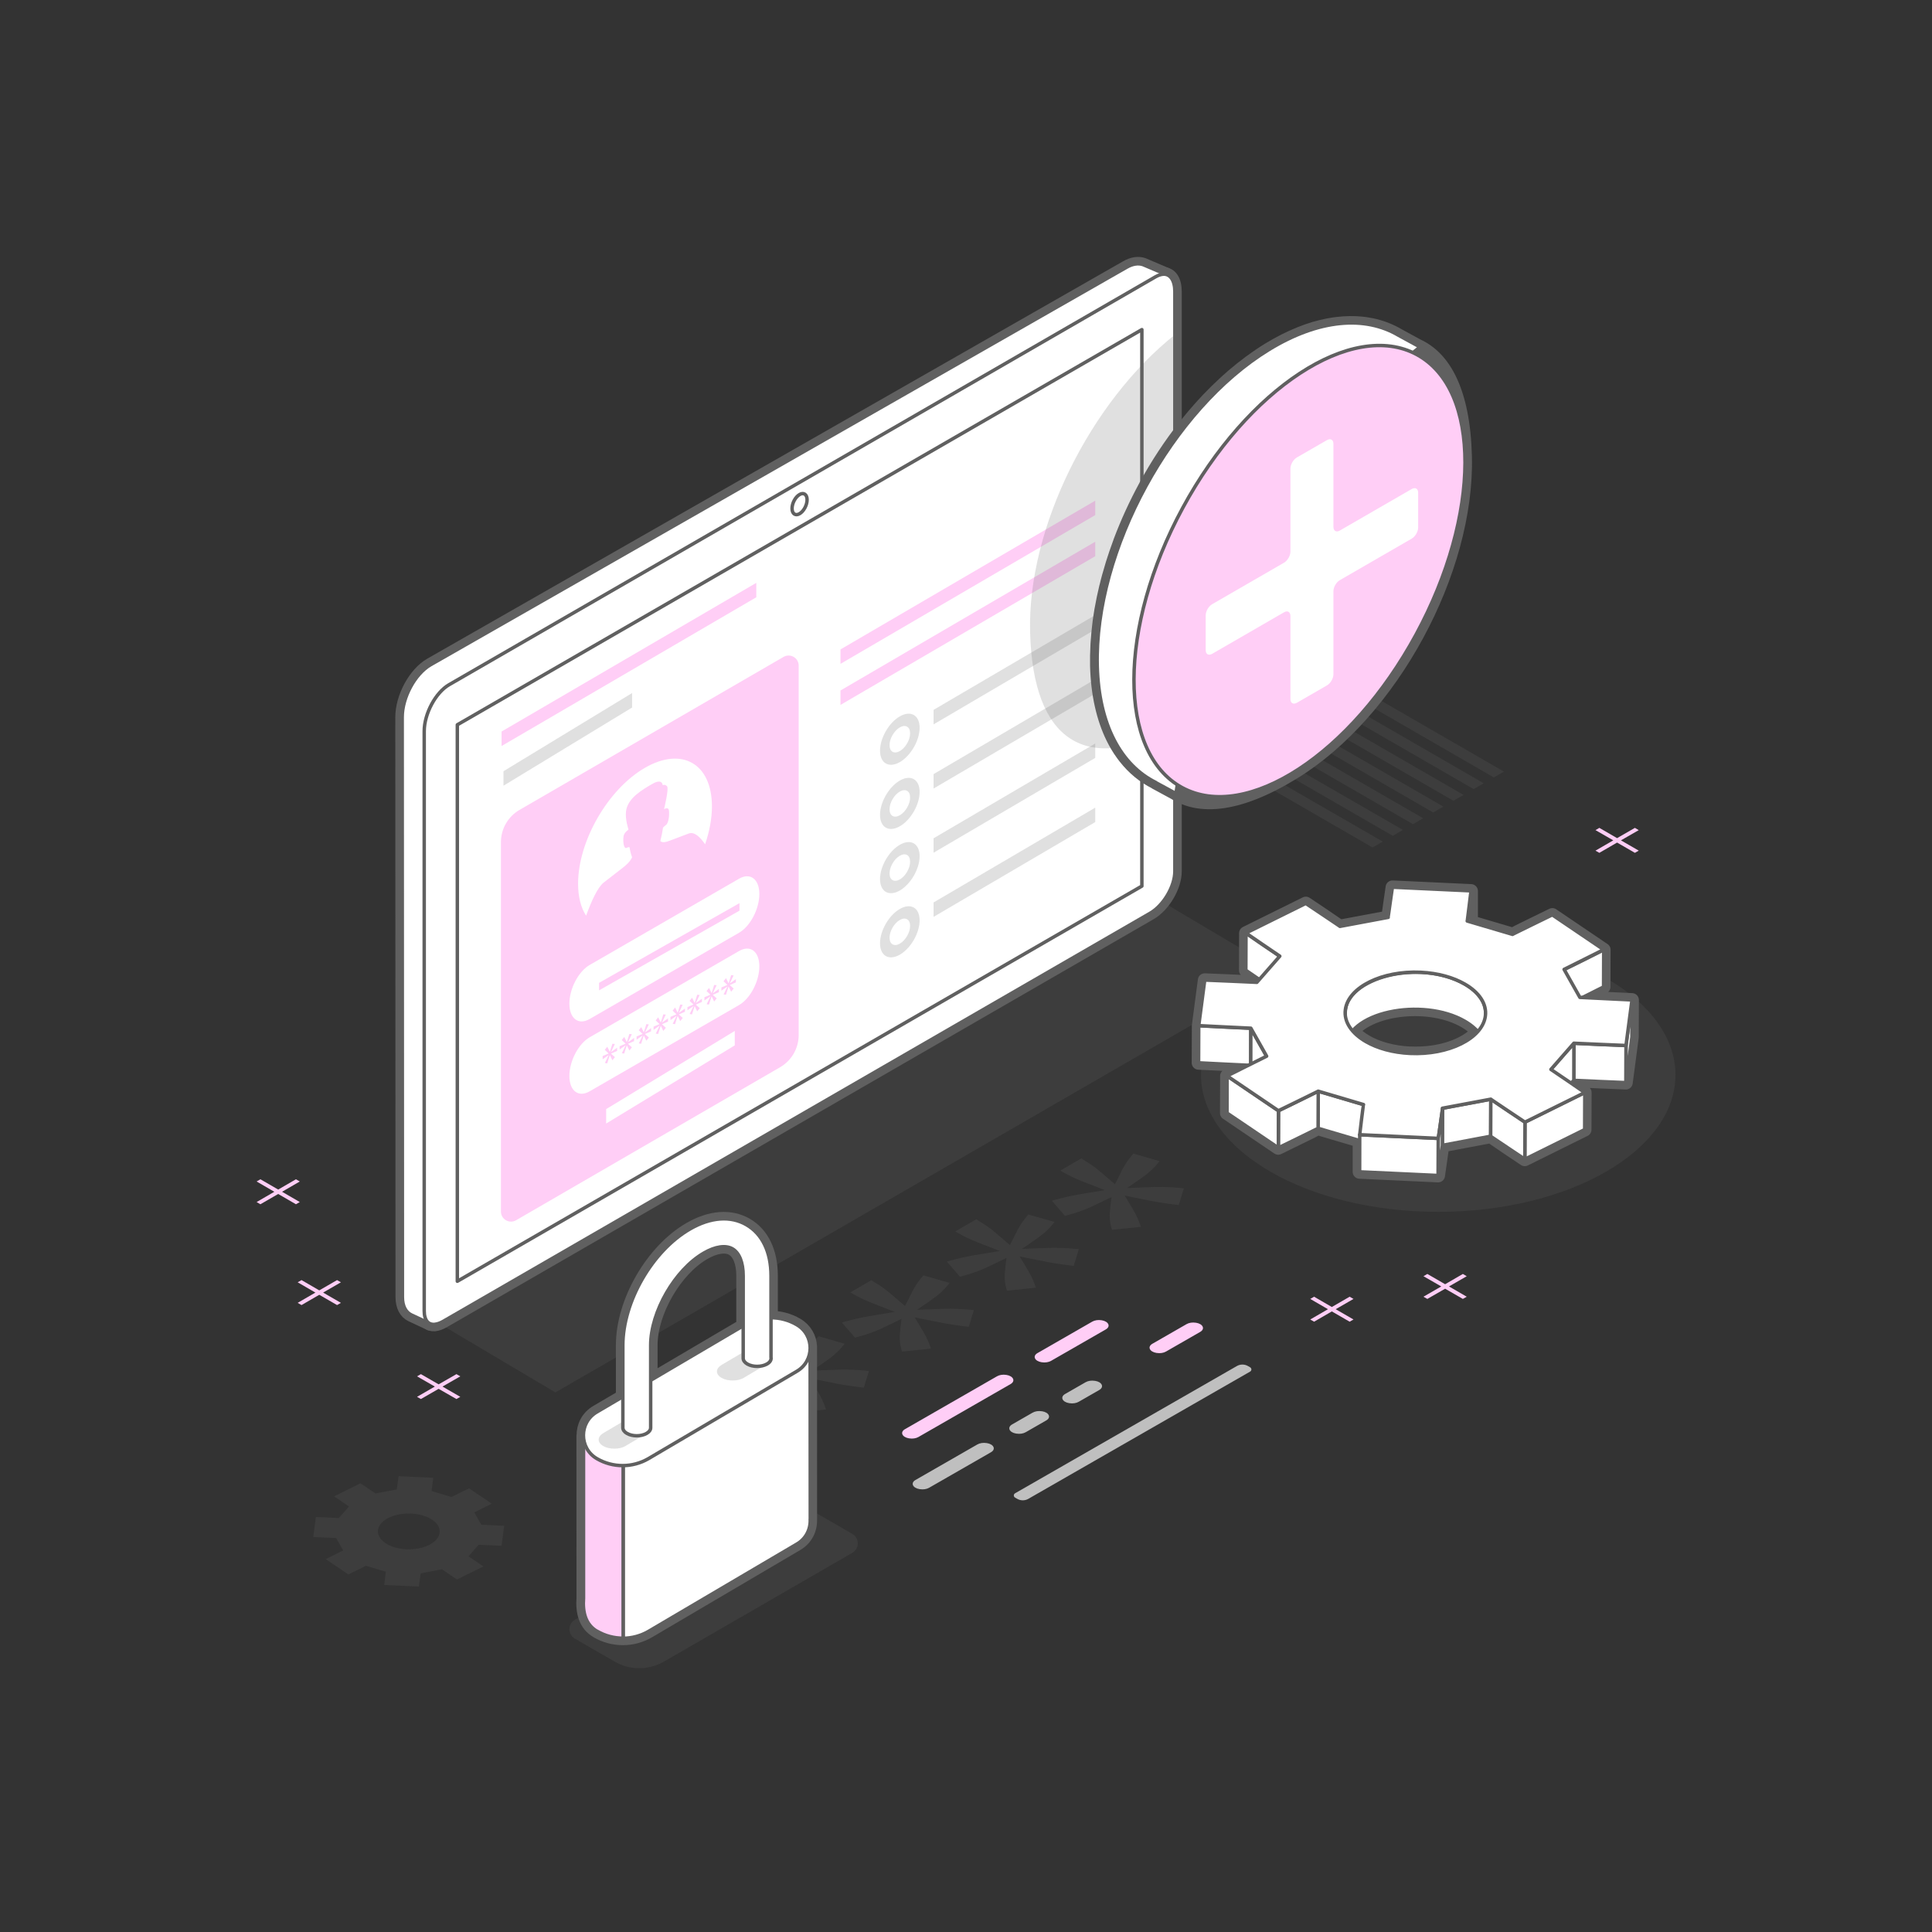 <?xml version="1.0" encoding="UTF-8"?><svg xmlns="http://www.w3.org/2000/svg" viewBox="0 0 280 280"><rect x="0" y="0" width="280" height="280" fill="#333333" stroke="none"/><g style="isolation:isolate;"><g id="a"><g style="opacity:.2;"><polygon points="195.83 99.05 217.96 111.83 216.5 112.67 194.37 99.89 195.83 99.05" style="fill:#666; mix-blend-mode:multiply; stroke-width:0px;"/><polygon points="192.9 100.74 215.03 113.52 213.57 114.36 191.44 101.59 192.9 100.74" style="fill:#666; mix-blend-mode:multiply; stroke-width:0px;"/><polygon points="189.97 102.43 212.11 115.21 210.64 116.05 188.51 103.28 189.97 102.43" style="fill:#666; mix-blend-mode:multiply; stroke-width:0px;"/><polygon points="187.04 104.12 209.18 116.9 207.71 117.75 185.58 104.97 187.04 104.12" style="fill:#666; mix-blend-mode:multiply; stroke-width:0px;"/><polygon points="184.11 105.81 206.25 118.59 204.78 119.44 182.65 106.66 184.11 105.81" style="fill:#666; mix-blend-mode:multiply; stroke-width:0px;"/><polygon points="181.18 107.51 203.32 120.28 201.85 121.13 179.72 108.35 181.18 107.51" style="fill:#666; mix-blend-mode:multiply; stroke-width:0px;"/><polygon points="178.26 109.2 200.39 121.97 198.92 122.82 176.79 110.04 178.26 109.2" style="fill:#666; mix-blend-mode:multiply; stroke-width:0px;"/></g><polygon points="185.8 140.99 80.49 201.8 61.98 190.82 167.3 130.02 185.8 140.99" style="fill:#666; opacity:.2; stroke-width:0px;"/><g id="b"><path d="M168.92,39.74l-3.26-1.39c-.68-.23-1.5-.13-2.4.39l-100.86,57.6c-2.26,1.31-4.11,4.73-4.11,7.61l.03,84.03c0,1.32.5,2.21,1.3,2.59l2.72,1.27-.14-.42c.06-.03.12-.06.18-.1l101.32-58.48c2.26-1.3,4.09-4.41,4.09-6.93V40.75c0-.13,0-.26-.02-.38l1.15-.63Z" style="fill:#fff; stroke:#606060; stroke-linecap:round; stroke-linejoin:round; stroke-width:2px;"/><path d="M62.99,191.93c.38-.03.81-.18,1.26-.44l102.44-59.14c1.94-1.12,3.58-3.9,3.58-6.07V42.26c0-1.61-.67-2.6-1.71-2.52-.33.03-.7.15-1.08.37l-102.39,59.12c-1.96,1.13-3.61,4.22-3.61,6.75v84.02c0,.68.16,1.22.46,1.56.25.28.61.41,1.05.38h0Z" style="fill:#fff; stroke:#606060; stroke-linecap:round; stroke-linejoin:round; stroke-width:2px;"/><path d="M115.88,71.67c-.6.35-1.09,1.25-1.09,2.02s.49,1.11,1.09.76c.6-.35,1.09-1.25,1.09-2.02s-.49-1.11-1.09-.76Z" style="fill:#fff; stroke:#606060; stroke-linecap:round; stroke-linejoin:round; stroke-width:2px;"/><polyline points="66.28 105.04 66.28 185.69 165.49 128.42 165.49 47.77 66.28 105.04" style="fill:#fff; stroke:#606060; stroke-linecap:round; stroke-linejoin:round; stroke-width:2px;"/></g><polygon points="109.61 86.56 72.69 108.12 72.69 106.02 109.61 84.47 109.61 86.56" style="fill:#fff; stroke:#606060; stroke-linecap:round; stroke-linejoin:round; stroke-width:2px;"/><polygon points="158.73 74.65 121.81 96.21 121.81 94.12 158.73 72.56 158.73 74.65" style="fill:#fff; stroke:#606060; stroke-linecap:round; stroke-linejoin:round; stroke-width:2px;"/><polygon points="158.73 80.61 121.81 102.16 121.81 100.07 158.73 78.51 158.73 80.61" style="fill:#fff; stroke:#606060; stroke-linecap:round; stroke-linejoin:round; stroke-width:2px;"/><polygon points="158.73 91.23 135.3 104.98 135.3 102.88 158.73 89.14 158.73 91.23" style="fill:#fff; stroke:#606060; stroke-linecap:round; stroke-linejoin:round; stroke-width:2px;"/><polygon points="91.61 102.54 72.97 113.87 72.97 111.77 91.61 100.44 91.61 102.54" style="fill:#fff; stroke:#606060; stroke-linecap:round; stroke-linejoin:round; stroke-width:2px;"/><path d="M113.06,154.67l-38.27,22.18c-.97.56-2.19-.14-2.19-1.26v-53.54c0-1.93,1.03-3.71,2.69-4.67l38.27-22.18c.97-.56,2.19.14,2.19,1.26v53.54c0,1.93-1.03,3.71-2.69,4.67Z" style="fill:#fff; stroke:#606060; stroke-linecap:round; stroke-linejoin:round; stroke-width:2px;"/><polygon points="106.49 151.5 87.85 162.83 87.85 160.74 106.49 149.41 106.49 151.5" style="fill:#fff; stroke:#606060; stroke-linecap:round; stroke-linejoin:round; stroke-width:2px;"/><path d="M107.11,135.18l-21.65,12.5c-1.62.94-2.94-.06-2.94-2.22h0c0-2.16,1.31-4.67,2.94-5.61l21.65-12.5c1.62-.94,2.94.06,2.94,2.22h0c0,2.16-1.31,4.67-2.94,5.61Z" style="fill:#fff; stroke:#606060; stroke-linecap:round; stroke-linejoin:round; stroke-width:2px;"/><path d="M107.11,145.66l-21.65,12.5c-1.62.94-2.94-.06-2.94-2.22h0c0-2.16,1.31-4.67,2.94-5.61l21.65-12.5c1.62-.94,2.94.06,2.94,2.22h0c0,2.16-1.31,4.67-2.94,5.61Z" style="fill:#fff; stroke:#606060; stroke-linecap:round; stroke-linejoin:round; stroke-width:2px;"/><polygon points="107.17 131.98 86.82 143.53 86.82 142.44 107.17 130.89 107.17 131.98" style="fill:#fff; stroke:#606060; stroke-linecap:round; stroke-linejoin:round; stroke-width:2px;"/><path d="M89.11,151.3l-.56,1.18h0s.89-.64.89-.64v.47l-.89.39h0s.57.51.57.51l-.37.46-.36-.75h-.01s-.38,1.19-.38,1.19l-.34-.05.56-1.16h0s-.88.62-.88.62v-.47l.87-.37h0s-.56-.53-.56-.53l.36-.45.37.74h.01s.36-1.17.36-1.17l.36.03Z" style="fill:#fff; stroke:#606060; stroke-linecap:round; stroke-linejoin:round; stroke-width:2px;"/><path d="M91.57,149.88l-.56,1.18h0s.89-.64.89-.64v.47l-.89.39h0s.57.51.57.51l-.37.46-.36-.75h-.01s-.38,1.19-.38,1.19l-.34-.05.56-1.16h0s-.88.62-.88.62v-.47l.87-.37h0s-.56-.53-.56-.53l.36-.45.37.74h.01s.36-1.17.36-1.17l.36.03Z" style="fill:#fff; stroke:#606060; stroke-linecap:round; stroke-linejoin:round; stroke-width:2px;"/><path d="M94.03,148.46l-.56,1.18h0s.89-.64.89-.64v.47l-.89.39h0s.57.51.57.51l-.37.46-.36-.75h-.01s-.38,1.19-.38,1.19l-.34-.05.56-1.16h0s-.88.62-.88.62v-.47l.87-.37h0s-.56-.53-.56-.53l.36-.45.37.74h.01s.36-1.17.36-1.17l.36.03Z" style="fill:#fff; stroke:#606060; stroke-linecap:round; stroke-linejoin:round; stroke-width:2px;"/><path d="M96.49,147.04l-.56,1.18h0s.89-.64.89-.64v.47l-.89.39h0s.57.51.57.51l-.37.46-.36-.75h-.01s-.38,1.19-.38,1.19l-.34-.05.56-1.16h0s-.88.62-.88.62v-.47l.87-.37h0s-.56-.53-.56-.53l.36-.45.37.74h.01s.36-1.17.36-1.17l.36.03Z" style="fill:#fff; stroke:#606060; stroke-linecap:round; stroke-linejoin:round; stroke-width:2px;"/><path d="M98.94,145.62l-.56,1.18h0s.89-.64.89-.64v.47l-.89.39h0s.57.51.57.51l-.37.46-.36-.75h-.01s-.38,1.19-.38,1.19l-.34-.05.56-1.16h0s-.88.62-.88.62v-.47l.87-.37h0s-.56-.53-.56-.53l.36-.45.37.74h.01s.36-1.17.36-1.17l.36.03Z" style="fill:#fff; stroke:#606060; stroke-linecap:round; stroke-linejoin:round; stroke-width:2px;"/><path d="M101.4,144.2l-.56,1.18h0s.89-.64.89-.64v.47l-.89.39h0s.57.51.57.51l-.37.46-.36-.75h-.01s-.38,1.19-.38,1.19l-.34-.05.56-1.16h0s-.88.62-.88.62v-.47l.87-.37h0s-.56-.53-.56-.53l.36-.45.37.74h.01s.36-1.17.36-1.17l.36.03Z" style="fill:#fff; stroke:#606060; stroke-linecap:round; stroke-linejoin:round; stroke-width:2px;"/><path d="M103.86,142.78l-.56,1.18h0s.89-.64.89-.64v.47l-.89.39h0s.57.51.57.51l-.37.46-.36-.75h-.01s-.38,1.19-.38,1.19l-.34-.05.56-1.16h0s-.88.62-.88.62v-.47l.87-.37h0s-.56-.53-.56-.53l.36-.45.37.74h.01s.36-1.17.36-1.17l.36.03Z" style="fill:#fff; stroke:#606060; stroke-linecap:round; stroke-linejoin:round; stroke-width:2px;"/><path d="M106.32,141.36l-.56,1.18h0s.89-.64.89-.64v.47l-.89.39h0s.57.51.57.51l-.37.46-.36-.75h-.01s-.38,1.19-.38,1.19l-.34-.05.56-1.16h0s-.88.62-.88.62v-.47l.87-.37h0s-.56-.53-.56-.53l.36-.45.37.74h.01s.36-1.17.36-1.17l.36.03Z" style="fill:#fff; stroke:#606060; stroke-linecap:round; stroke-linejoin:round; stroke-width:2px;"/><path d="M99.81,120.8c-.37.14-1.27.48-2.27.86,0,0,0,0,0,0-.13.05-.27.1-.4.15-.64.24-1.12.37-1.44.08.18-.7.31-1.34.39-1.95.14-.15.3-.29.43-.38.37-.25.52-1.42.43-2.1-.06-.44-.44-.33-.71-.2,0,0,.73-2.96.44-3.3s-.64-.17-.64-.17c0,0-.03-1.03-1.5-.18-1.47.85-3.57,2.06-3.81,3.95-.15,1.18.34,2.6.34,2.6h0s0,.06,0,.09c-.27.18-.66.53-.71,1.03-.09.78.06,1.78.43,1.6.13-.06.29-.1.43-.12.09.5.21,1.01.39,1.49-.32.66-.81,1.09-1.44,1.58-.14.1-.27.21-.4.31,0,0,0,0,0,0-1,.77-1.9,1.47-2.27,1.76-.91.71-1.82,2.79-2.56,4.81-.74-1.15-1.16-2.72-1.16-4.64,0-6.18,4.34-13.71,9.7-16.8,5.36-3.09,9.7-.59,9.7,5.6,0,1.77-.36,3.64-.99,5.49-.71-1.03-1.54-1.87-2.38-1.56Z" style="fill:#fff; stroke:#606060; stroke-linecap:round; stroke-linejoin:round; stroke-width:2px;"/><path d="M130.41,103.82c-1.58.91-2.87,3.14-2.87,4.97,0,1.83,1.28,2.57,2.87,1.66,1.58-.91,2.87-3.14,2.87-4.97,0-1.83-1.28-2.57-2.87-1.66ZM130.41,108.85c-.82.47-1.49.09-1.49-.86,0-.95.67-2.1,1.49-2.57s1.49-.09,1.49.86c0,.95-.67,2.1-1.49,2.57Z" style="fill:#fff; stroke:#606060; stroke-linecap:round; stroke-linejoin:round; stroke-width:2px;"/><polygon points="158.73 100.54 135.3 114.28 135.3 112.19 158.73 98.44 158.73 100.54" style="fill:#fff; stroke:#606060; stroke-linecap:round; stroke-linejoin:round; stroke-width:2px;"/><path d="M130.41,113.12c-1.58.91-2.87,3.14-2.87,4.97,0,1.83,1.28,2.57,2.87,1.66s2.87-3.14,2.87-4.97c0-1.83-1.28-2.57-2.87-1.66ZM130.41,118.15c-.82.47-1.49.09-1.49-.86,0-.95.67-2.1,1.49-2.57s1.49-.09,1.49.86c0,.95-.67,2.1-1.49,2.57Z" style="fill:#fff; stroke:#606060; stroke-linecap:round; stroke-linejoin:round; stroke-width:2px;"/><polygon points="158.73 109.84 135.3 123.58 135.3 121.49 158.73 107.75 158.73 109.84" style="fill:#fff; stroke:#606060; stroke-linecap:round; stroke-linejoin:round; stroke-width:2px;"/><path d="M130.41,122.43c-1.58.91-2.87,3.14-2.87,4.97,0,1.83,1.28,2.57,2.87,1.66,1.58-.91,2.87-3.14,2.87-4.97,0-1.83-1.28-2.57-2.87-1.66ZM130.41,127.45c-.82.47-1.49.09-1.49-.86,0-.95.67-2.1,1.49-2.57s1.49-.09,1.49.86c0,.95-.67,2.1-1.49,2.57Z" style="fill:#fff; stroke:#606060; stroke-linecap:round; stroke-linejoin:round; stroke-width:2px;"/><polygon points="158.73 119.14 135.3 132.88 135.3 130.79 158.73 117.05 158.73 119.14" style="fill:#fff; stroke:#606060; stroke-linecap:round; stroke-linejoin:round; stroke-width:2px;"/><path d="M130.41,131.73c-1.58.91-2.87,3.14-2.87,4.97,0,1.83,1.28,2.57,2.87,1.66,1.58-.91,2.87-3.14,2.87-4.97,0-1.83-1.28-2.57-2.87-1.66ZM130.41,136.76c-.82.47-1.49.09-1.49-.86,0-.95.67-2.1,1.49-2.57s1.49-.09,1.49.86c0,.95-.67,2.1-1.49,2.57Z" style="fill:#fff; stroke:#606060; stroke-linecap:round; stroke-linejoin:round; stroke-width:2px;"/><polygon points="209.44 186.12 206.86 184.63 206.3 184.96 208.88 186.44 206.3 187.93 206.86 188.25 209.44 186.77 212.01 188.25 212.57 187.93 210 186.44 212.57 184.96 212.01 184.63 209.44 186.12" style="fill:#ffcef6; fill-rule:evenodd; stroke-width:0px;"/><polygon points="46.27 187.01 43.7 185.52 43.14 185.84 45.71 187.33 43.14 188.82 43.7 189.14 46.27 187.65 48.85 189.14 49.41 188.82 46.83 187.33 49.41 185.84 48.85 185.52 46.27 187.01" style="fill:#ffcef6; fill-rule:evenodd; stroke-width:0px;"/><polygon points="40.32 172.4 37.74 170.91 37.19 171.23 39.76 172.72 37.19 174.21 37.74 174.53 40.32 173.04 42.89 174.53 43.45 174.21 40.88 172.72 43.45 171.23 42.89 170.91 40.32 172.4" style="fill:#ffcef6; fill-rule:evenodd; stroke-width:0px;"/><polygon points="234.36 121.47 231.79 119.98 231.23 120.31 233.81 121.79 231.23 123.28 231.79 123.6 234.36 122.11 236.94 123.6 237.5 123.28 234.92 121.79 237.5 120.31 236.94 119.98 234.36 121.47" style="fill:#ffcef6; fill-rule:evenodd; stroke-width:0px;"/><polygon points="63.57 200.63 61 199.15 60.44 199.47 63.02 200.95 60.44 202.44 61 202.76 63.57 201.28 66.15 202.76 66.71 202.44 64.13 200.95 66.71 199.47 66.15 199.15 63.57 200.63" style="fill:#ffcef6; fill-rule:evenodd; stroke-width:0px;"/><polygon points="193.02 189.42 190.45 187.93 189.89 188.25 192.46 189.74 189.89 191.23 190.45 191.55 193.02 190.06 195.6 191.55 196.16 191.23 193.58 189.74 196.16 188.25 195.6 187.93 193.02 189.42" style="fill:#ffcef6; fill-rule:evenodd; stroke-width:0px;"/><path d="M66.23,228.91s-2.15-1.44-2.18-1.47l-3.08.58s-.26,1.89-.27,1.92l-5.02-.23s.23-1.89.24-1.93l-2.89-.85s-2.49,1.23-2.54,1.25l-3.28-2.22s2.47-1.24,2.52-1.26l-1.01-1.79c-.05,0-3.26-.16-3.32-.16l.38-2.9c.06,0,3.27.14,3.33.15l1.47-1.67c-.1-.06-2.12-1.45-2.16-1.47l3.82-1.89s2.15,1.44,2.18,1.47l3.08-.58s.26-1.89.27-1.92l5.02.23s-.23,1.89-.24,1.93l2.89.85s2.49-1.23,2.54-1.25l3.28,2.22s-2.47,1.24-2.52,1.26l1.01,1.79c.06,0,3.26.16,3.32.16l-.38,2.9c-.06,0-3.27-.14-3.32-.15l-1.47,1.67c.1.06,2.12,1.45,2.16,1.47l-3.82,1.89ZM58.9,224.53c2.47.11,4.62-.95,4.81-2.38.1-.79-.41-1.52-1.31-2.04-.73-.42-1.71-.7-2.81-.75-2.47-.11-4.62.95-4.81,2.38-.1.79.41,1.52,1.31,2.04.73.42,1.71.7,2.81.75h0Z" style="fill:#666; opacity:.2; stroke-width:0px;"/><g id="c"><path d="M168.92,39.74l-3.26-1.39c-.68-.23-1.5-.13-2.4.39l-100.86,57.6c-2.26,1.31-4.11,4.73-4.11,7.61l.03,84.03c0,1.32.5,2.21,1.3,2.59l2.72,1.27-.14-.42c.06-.03.12-.06.18-.1l101.32-58.48c2.26-1.3,4.09-4.41,4.09-6.93V40.75c0-.13,0-.26-.02-.38l1.15-.63Z" style="fill:#fff; stroke:#606060; stroke-linecap:round; stroke-linejoin:round; stroke-width:.5px;"/><path d="M62.99,191.93c.38-.03.81-.18,1.26-.44l102.44-59.14c1.94-1.12,3.58-3.9,3.58-6.07V42.26c0-1.61-.67-2.6-1.71-2.52-.33.03-.7.15-1.08.37l-102.39,59.12c-1.96,1.13-3.61,4.22-3.61,6.75v84.02c0,.68.16,1.22.46,1.56.25.28.61.41,1.05.38h0Z" style="fill:#fff; stroke:#606060; stroke-linecap:round; stroke-linejoin:round; stroke-width:.5px;"/><path d="M115.88,71.67c-.6.35-1.09,1.25-1.09,2.02s.49,1.11,1.09.76c.6-.35,1.09-1.25,1.09-2.02s-.49-1.11-1.09-.76Z" style="fill:#fff; stroke:#606060; stroke-linecap:round; stroke-linejoin:round; stroke-width:.5px;"/><polyline points="66.28 105.04 66.28 185.69 165.49 128.42 165.49 47.77 66.28 105.04" style="fill:#fff; stroke:#606060; stroke-linecap:round; stroke-linejoin:round; stroke-width:.5px;"/></g><polygon points="109.61 86.56 72.69 108.12 72.69 106.02 109.61 84.47 109.61 86.56" style="fill:#ffcef6; stroke-width:0px;"/><polygon points="158.73 74.65 121.81 96.21 121.81 94.12 158.73 72.56 158.73 74.65" style="fill:#ffcef6; stroke-width:0px;"/><polygon points="158.73 80.61 121.81 102.16 121.81 100.07 158.73 78.51 158.73 80.61" style="fill:#ffcef6; stroke-width:0px;"/><polygon points="158.73 91.23 135.3 104.98 135.3 102.88 158.73 89.14 158.73 91.23" style="fill:#666; opacity:.2; stroke-width:0px;"/><polygon points="91.61 102.54 72.97 113.87 72.97 111.77 91.61 100.44 91.61 102.54" style="fill:#666; opacity:.2; stroke-width:0px;"/><path d="M113.06,154.67l-38.27,22.18c-.97.56-2.19-.14-2.19-1.26v-53.54c0-1.93,1.03-3.71,2.69-4.67l38.27-22.18c.97-.56,2.19.14,2.19,1.26v53.54c0,1.93-1.03,3.71-2.69,4.67Z" style="fill:#ffcef6; stroke-width:0px;"/><polygon points="106.49 151.5 87.85 162.83 87.85 160.74 106.49 149.41 106.49 151.5" style="fill:#fff; stroke-width:0px;"/><path d="M107.11,135.18l-21.65,12.5c-1.62.94-2.94-.06-2.94-2.22h0c0-2.16,1.31-4.67,2.94-5.61l21.65-12.5c1.62-.94,2.94.06,2.94,2.22h0c0,2.16-1.31,4.67-2.94,5.61Z" style="fill:#fff; stroke-width:0px;"/><path d="M107.11,145.66l-21.65,12.5c-1.62.94-2.94-.06-2.94-2.22h0c0-2.16,1.31-4.67,2.94-5.61l21.65-12.5c1.62-.94,2.94.06,2.94,2.22h0c0,2.16-1.31,4.67-2.94,5.61Z" style="fill:#fff; stroke-width:0px;"/><polygon points="107.17 131.98 86.82 143.53 86.82 142.44 107.17 130.89 107.17 131.98" style="fill:#ffcef6; stroke-width:0px;"/><path d="M89.11,151.3l-.56,1.18h0s.89-.64.89-.64v.47l-.89.39h0s.57.51.57.51l-.37.46-.36-.75h-.01s-.38,1.19-.38,1.19l-.34-.05.56-1.16h0s-.88.62-.88.62v-.47l.87-.37h0s-.56-.53-.56-.53l.36-.45.37.74h.01s.36-1.17.36-1.17l.36.03Z" style="fill:#ffcef6; stroke-width:0px;"/><path d="M91.57,149.88l-.56,1.18h0s.89-.64.89-.64v.47l-.89.39h0s.57.51.57.51l-.37.46-.36-.75h-.01s-.38,1.19-.38,1.19l-.34-.05.56-1.16h0s-.88.62-.88.62v-.47l.87-.37h0s-.56-.53-.56-.53l.36-.45.37.74h.01s.36-1.17.36-1.17l.36.03Z" style="fill:#ffcef6; stroke-width:0px;"/><path d="M94.03,148.46l-.56,1.18h0s.89-.64.89-.64v.47l-.89.39h0s.57.51.57.51l-.37.46-.36-.75h-.01s-.38,1.19-.38,1.19l-.34-.05.56-1.16h0s-.88.62-.88.62v-.47l.87-.37h0s-.56-.53-.56-.53l.36-.45.37.74h.01s.36-1.17.36-1.17l.36.03Z" style="fill:#ffcef6; stroke-width:0px;"/><path d="M96.49,147.04l-.56,1.18h0s.89-.64.89-.64v.47l-.89.39h0s.57.51.57.51l-.37.46-.36-.75h-.01s-.38,1.19-.38,1.19l-.34-.05.56-1.16h0s-.88.62-.88.62v-.47l.87-.37h0s-.56-.53-.56-.53l.36-.45.37.74h.01s.36-1.17.36-1.17l.36.03Z" style="fill:#ffcef6; stroke-width:0px;"/><path d="M98.94,145.62l-.56,1.18h0s.89-.64.89-.64v.47l-.89.39h0s.57.51.57.51l-.37.46-.36-.75h-.01s-.38,1.19-.38,1.19l-.34-.05.56-1.16h0s-.88.62-.88.62v-.47l.87-.37h0s-.56-.53-.56-.53l.36-.45.37.74h.01s.36-1.17.36-1.17l.36.03Z" style="fill:#ffcef6; stroke-width:0px;"/><path d="M101.4,144.2l-.56,1.18h0s.89-.64.89-.64v.47l-.89.39h0s.57.51.57.51l-.37.46-.36-.75h-.01s-.38,1.19-.38,1.19l-.34-.05.56-1.16h0s-.88.62-.88.62v-.47l.87-.37h0s-.56-.53-.56-.53l.36-.45.37.74h.01s.36-1.17.36-1.17l.36.03Z" style="fill:#ffcef6; stroke-width:0px;"/><path d="M103.86,142.78l-.56,1.18h0s.89-.64.89-.64v.47l-.89.39h0s.57.51.57.51l-.37.46-.36-.75h-.01s-.38,1.19-.38,1.19l-.34-.05.56-1.16h0s-.88.62-.88.62v-.47l.87-.37h0s-.56-.53-.56-.53l.36-.45.37.74h.01s.36-1.17.36-1.17l.36.03Z" style="fill:#ffcef6; stroke-width:0px;"/><path d="M106.32,141.36l-.56,1.18h0s.89-.64.89-.64v.47l-.89.39h0s.57.51.57.51l-.37.46-.36-.75h-.01s-.38,1.19-.38,1.19l-.34-.05.56-1.16h0s-.88.62-.88.62v-.47l.87-.37h0s-.56-.53-.56-.53l.36-.45.37.74h.01s.36-1.17.36-1.17l.36.03Z" style="fill:#ffcef6; stroke-width:0px;"/><path d="M99.81,120.8c-.37.14-1.27.48-2.27.86,0,0,0,0,0,0-.13.05-.27.1-.4.15-.64.24-1.12.37-1.44.08.18-.7.31-1.34.39-1.95.14-.15.3-.29.43-.38.37-.25.52-1.42.43-2.1-.06-.44-.44-.33-.71-.2,0,0,.73-2.96.44-3.3s-.64-.17-.64-.17c0,0-.03-1.03-1.5-.18-1.47.85-3.57,2.06-3.81,3.95-.15,1.18.34,2.6.34,2.6h0s0,.06,0,.09c-.27.18-.66.53-.71,1.03-.09.78.06,1.78.43,1.6.13-.06.29-.1.43-.12.09.5.21,1.01.39,1.49-.32.66-.81,1.09-1.44,1.58-.14.1-.27.21-.4.31,0,0,0,0,0,0-1,.77-1.9,1.47-2.27,1.76-.91.71-1.82,2.79-2.56,4.81-.74-1.15-1.16-2.72-1.16-4.64,0-6.18,4.34-13.71,9.7-16.8,5.36-3.09,9.7-.59,9.7,5.6,0,1.77-.36,3.64-.99,5.49-.71-1.03-1.54-1.87-2.38-1.56Z" style="fill:#fff; stroke-width:0px;"/><g style="opacity:.2;"><path d="M130.41,103.82c-1.58.91-2.87,3.14-2.87,4.97,0,1.83,1.28,2.57,2.87,1.66,1.58-.91,2.87-3.14,2.87-4.97,0-1.83-1.28-2.57-2.87-1.66ZM130.41,108.85c-.82.47-1.49.09-1.49-.86,0-.95.67-2.1,1.49-2.57s1.49-.09,1.49.86c0,.95-.67,2.1-1.49,2.57Z" style="fill:#666; stroke-width:0px;"/></g><polygon points="158.73 100.54 135.3 114.28 135.3 112.19 158.73 98.44 158.73 100.54" style="fill:#666; opacity:.2; stroke-width:0px;"/><g style="opacity:.2;"><path d="M130.41,113.12c-1.58.91-2.87,3.14-2.87,4.97,0,1.83,1.28,2.57,2.87,1.66s2.87-3.14,2.87-4.97c0-1.83-1.28-2.57-2.87-1.66ZM130.41,118.15c-.82.47-1.49.09-1.49-.86,0-.95.67-2.1,1.49-2.57s1.49-.09,1.49.86c0,.95-.67,2.1-1.49,2.57Z" style="fill:#666; stroke-width:0px;"/></g><polygon points="158.73 109.84 135.3 123.58 135.3 121.49 158.73 107.75 158.73 109.84" style="fill:#666; opacity:.2; stroke-width:0px;"/><g style="opacity:.2;"><path d="M130.41,122.43c-1.58.91-2.87,3.14-2.87,4.97,0,1.83,1.28,2.57,2.87,1.66,1.58-.91,2.87-3.14,2.87-4.97,0-1.83-1.28-2.57-2.87-1.66ZM130.41,127.45c-.82.47-1.49.09-1.49-.86,0-.95.67-2.1,1.49-2.57s1.49-.09,1.49.86c0,.95-.67,2.1-1.49,2.57Z" style="fill:#666; stroke-width:0px;"/></g><polygon points="158.73 119.14 135.3 132.88 135.3 130.79 158.73 117.05 158.73 119.14" style="fill:#666; opacity:.2; stroke-width:0px;"/><g style="opacity:.2;"><path d="M130.41,131.73c-1.58.91-2.87,3.14-2.87,4.97,0,1.83,1.28,2.57,2.87,1.66,1.58-.91,2.87-3.14,2.87-4.97,0-1.83-1.28-2.57-2.87-1.66ZM130.41,136.76c-.82.47-1.49.09-1.49-.86,0-.95.67-2.1,1.49-2.57s1.49-.09,1.49.86c0,.95-.67,2.1-1.49,2.57Z" style="fill:#666; stroke-width:0px;"/></g><g style="opacity:.2;"><path d="M149.29,91.63c.42,15.82,8.12,20.74,21.08,13.68v-56.88c-12.32,9.75-21.48,28.08-21.08,43.19Z" style="fill:#666; stroke-width:0px;"/></g><path d="M170.41,115.02l-1.24-.93c3.94,3.48,10.18,2.85,18.28-2.12,14.18-8.7,25.31-29.23,24.87-45.86-.25-9.5-3.13-15.07-8.19-16.48l1.66.67h0s-3.14-1.71-3.14-1.71h0c-1.18-.69-2.46-1.19-3.84-1.48-.3-.06-.6-.11-.91-.16-.19-.03-.39-.05-.59-.07-1.11-.11-2.27-.09-3.48.05-.13.02-.26.03-.4.05-.32.05-.63.1-.96.16-.65.13-1.32.29-2,.49-.67.2-1.36.44-2.05.72-1.48.6-3.01,1.36-4.56,2.31-.44.27-.88.55-1.32.85-.18.12-.35.25-.52.37-.26.18-.52.36-.77.54-.24.17-.47.36-.7.54-.19.15-.38.29-.57.43-.27.22-.54.44-.81.67-.15.12-.29.24-.44.36-.3.26-.6.53-.89.79-.11.1-.22.2-.33.3-.32.3-.64.6-.96.91-.08.08-.16.15-.24.23-.34.33-.67.68-1.01,1.02-.05.06-.11.11-.17.17-.35.37-.7.75-1.04,1.13-.03.04-.07.08-.11.12-.36.4-.71.81-1.06,1.22-.02.02-.04.04-.05.06-.36.43-.72.87-1.07,1.31,0,0-.01.01-.02.02-2.13,2.7-4.07,5.64-5.75,8.72,0,0,0,0,0,.01h0c-1.42,2.61-2.66,5.31-3.69,8.05,0,0,0,0,0,.01-.2.53-.39,1.07-.57,1.6,0,.02-.01.04-.02.05-.18.52-.35,1.04-.51,1.56-.01.03-.02.07-.03.1-.15.5-.3,1-.44,1.51-.01.05-.03.11-.05.16-.13.48-.26.97-.37,1.45-.02.07-.04.14-.06.21-.11.46-.21.92-.31,1.38-.02.09-.04.19-.06.28-.09.43-.17.86-.25,1.3-.02.12-.05.24-.07.36-.07.41-.13.82-.19,1.23-.02.14-.04.28-.06.42-.05.39-.09.77-.13,1.16-.02.16-.04.31-.05.47-.04.37-.06.73-.09,1.1-.01.17-.03.34-.04.51-.02.37-.03.74-.04,1.11,0,.16-.02.32-.02.49,0,.52,0,1.04,0,1.55,0,0,0,.01,0,.02.11,4.11.92,7.6,2.29,10.39.41.83.86,1.6,1.37,2.3.03.05.07.09.1.14.1.14.2.27.31.41,1.24,1.58,2.73,2.8,4.42,3.64v.02s0,0,0,0h0l2.93,1.59Z" style="fill:#fff; fill-rule:evenodd; stroke:#606060; stroke-linecap:round; stroke-linejoin:round; stroke-width:2px;"/><path d="M167.49,113.42v.02s2.92,1.59,2.92,1.59l.68-4.47c2.42-.6,4.98-1.7,7.62-3.32,14.18-8.7,25.31-29.23,24.87-45.86-.08-3.1-.56-5.84-1.38-8.2l3.59-2.88-3.14-1.71h0c-4.82-2.84-11.49-2.37-18.77,2.09-14.18,8.7-25.31,29.23-24.87,45.86.23,8.54,3.47,14.38,8.49,16.87Z" style="fill:#fff; fill-rule:evenodd; stroke:#606060; stroke-linecap:round; stroke-linejoin:round; stroke-width:.5px;"/><ellipse cx="188.34" cy="82.78" rx="35.69" ry="19.24" transform="translate(25.78 208.87) rotate(-61.53)" style="fill:#fff; stroke:#606060; stroke-linecap:round; stroke-linejoin:round; stroke-width:.5px;"/><path d="M202.21,53.17l3.59-2.88-3.14-1.71h0c-4.82-2.84-11.49-2.37-18.77,2.09-7.04,4.32-13.33,11.56-17.82,19.78-4.56,8.34-7.27,17.7-7.05,26.08.23,8.54,3.47,14.38,8.49,16.87v.02s2.92,1.59,2.92,1.59l.68-4.47c2.42-.6,4.98-1.7,7.62-3.32,7.14-4.38,13.5-11.76,18.01-20.13,4.44-8.25,7.08-17.47,6.86-25.73-.08-3.1-.56-5.84-1.38-8.2Z" style="fill:#fff; stroke:#606060; stroke-linecap:round; stroke-linejoin:round; stroke-width:.5px;"/><ellipse cx="188.34" cy="82.78" rx="35.69" ry="19.24" transform="translate(25.78 208.87) rotate(-61.53)" style="fill:#ffcef6; stroke:#606060; stroke-linecap:round; stroke-linejoin:round; stroke-width:.5px;"/><path d="M204.6,70.87l-10.42,6.02c-.51.3-.93.06-.93-.54v-12.03c0-.59-.41-.83-.93-.54l-4.37,2.52c-.51.3-.93,1.01-.93,1.61v12.03c0,.59-.41,1.31-.93,1.61l-10.42,6.02c-.51.3-.93,1.01-.93,1.61v5.04c0,.59.41.83.93.54l10.42-6.02c.51-.3.93-.06.93.54v12.03c0,.59.41.83.93.54l4.37-2.52c.51-.3.93-1.01.93-1.61v-12.03c0-.59.41-1.31.93-1.61l10.42-6.02c.51-.3.93-1.01.93-1.61v-5.04c0-.59-.41-.83-.93-.54Z" style="fill:#fff; stroke-width:0px;"/><ellipse cx="208.44" cy="155.78" rx="34.38" ry="19.85" style="fill:#666; opacity:.2; stroke-width:0px;"/><path d="M229.29,144.58c1.48-.74,3.06-1.53,3.11-1.56l.02-5.37-7.44-5.04c-.1.05-5.69,2.77-5.76,2.83l-6.03-1.78v-4.53s-11.38-.53-11.38-.53c-.01.08-.63,4.3-.61,4.37h0s0,0,0,0l-7,1.31c-.06-.06-4.86-3.27-4.95-3.33l-8.67,4.29-.02,5.37s.94.65,1.97,1.35l-.38.43c-.12-.02-7.42-.33-7.55-.33l-.87,6.6-.02,5.37c.12,0,5.82.29,7.23.35-1.48.74-3.06,1.53-3.11,1.56l-.02,5.37,7.44,5.04c.1-.05,5.69-2.77,5.76-2.83l6.03,1.78v4.53s11.38.53,11.38.53c.01-.07.61-4.17.61-4.36h0s7-1.32,7-1.32c.06.06,4.86,3.27,4.95,3.33l8.67-4.29.02-5.37s-.94-.65-1.97-1.35l.38-.43c.12.02,7.42.33,7.55.33l.87-6.6.02-5.37c-.12,0-5.82-.29-7.23-.35ZM209.06,160.63s0,.02,0,.03c0-.02,0-.04,0-.04h0ZM204.35,152.67c-2.51-.12-4.74-.75-6.39-1.71-.79-.46-1.45-.98-1.94-1.56,2.96-3.41,11.31-4.27,16.27-1.41.77.44,1.41.95,1.9,1.51-1.82,2.04-5.62,3.36-9.83,3.16ZM215.3,146.56s0,.09,0,.14c0-.05,0-.09,0-.14ZM214,143.93s-.08-.08-.11-.12c.04.04.08.08.11.12ZM215.28,146.38s0-.09-.02-.13c0,.04.01.09.02.13ZM215.22,146.05s-.02-.08-.03-.12c0,.04.02.08.03.12ZM215.12,145.68s0-.03-.01-.04c0,.01,0,.03.01.04ZM214.98,145.34s-.03-.07-.05-.1c.02.03.03.07.05.1ZM214.84,145.04s-.05-.08-.07-.12c.02.04.05.08.07.12ZM214.66,144.75s-.05-.08-.08-.12c.03.04.06.08.08.12ZM214.47,144.47s-.06-.08-.09-.12c.03.04.06.08.09.12ZM214.25,144.2s-.07-.08-.1-.12c.04.04.07.08.1.12ZM213.73,143.67s-.08-.07-.12-.11c.04.04.08.07.12.11ZM213.44,143.42s-.09-.07-.13-.11c.04.03.09.07.13.11ZM213.13,143.17s-.09-.07-.13-.1c.05.03.09.06.13.1ZM212.78,142.93s-.08-.05-.12-.08c.04.03.08.05.12.08ZM204.89,140.91s-.03,0-.04,0c.01,0,.03,0,.04,0ZM204.25,140.93c-3.45.2-6.66,1.41-8.25,3.25,1.55-1.82,4.66-3.08,8.25-3.25ZM194.99,146.33s0,0,0,0c-.02.14-.03.27-.03.41,0-.13,0-.27.03-.41ZM195.98,144.21c-.14.17-.27.34-.38.51.11-.18.24-.35.38-.51ZM195.39,145.09s-.05.1-.07.15c.02-.05.05-.1.07-.15ZM195.15,145.65s-.03.08-.04.12c.01-.04.03-.08.04-.12ZM209.04,160.83c-.11.86-.58,4.09-.59,4.16,0-.07.48-3.29.59-4.16ZM209.05,160.69s0,.07-.01.12c0-.05.01-.09.01-.12Z" style="fill:#fff; stroke:#606060; stroke-linecap:round; stroke-linejoin:round; stroke-width:2px;"/><polygon points="201.2 132.98 201.19 138.35 201.19 138.34 201.2 132.97 201.2 132.98 201.2 132.98" style="fill:#fff; stroke:#606060; stroke-linecap:round; stroke-linejoin:round; stroke-width:.5px;"/><path d="M213.2,129.14l-.02,5.37c-.01.08-.52,4.3-.55,4.37l.02-5.37c.04-.07.54-4.3.55-4.37h0Z" style="fill:#fff; stroke:#606060; stroke-linecap:round; stroke-linejoin:round; stroke-width:.5px;"/><path d="M185.49,138.6l-.02,5.37c-.23-.13-4.82-3.29-4.91-3.35l.02-5.37c.08.06,4.68,3.22,4.91,3.35h0Z" style="fill:#fff; stroke:#606060; stroke-linecap:round; stroke-linejoin:round; stroke-width:.5px;"/><path d="M232.42,137.66l-.02,5.37c-.1.05-5.62,2.82-5.73,2.86l.02-5.37c.11-.03,5.63-2.81,5.73-2.86h0Z" style="fill:#fff; stroke:#606060; stroke-linecap:round; stroke-linejoin:round; stroke-width:.5px;"/><path d="M212.3,142.63c-6.52-3.76-17.33-.94-17.34,4.15l-.02,5.37c.01-5.55,11.25-7.67,17.34-4.15,1.87,1.08,3.01,2.57,3.01,4.19l.02-5.37c0-1.62-1.14-3.11-3.01-4.19Z" style="fill:#fff; stroke:#606060; stroke-linecap:round; stroke-linejoin:round; stroke-width:.5px;"/><path d="M181.28,149.03l-.02,5.37c-.12.01-7.41-.36-7.55-.37l.02-5.37c.13,0,7.42.38,7.55.37h0Z" style="fill:#fff; stroke:#606060; stroke-linecap:round; stroke-linejoin:round; stroke-width:.5px;"/><polygon points="236.52 144.93 236.51 150.3 235.64 156.9 235.65 151.53 236.52 144.93" style="fill:#fff; stroke:#606060; stroke-linecap:round; stroke-linejoin:round; stroke-width:.5px;"/><path d="M235.65,151.53l-.02,5.37c-.13,0-7.43-.31-7.55-.33l.02-5.37c.12.02,7.42.33,7.55.33h0Z" style="fill:#fff; stroke:#606060; stroke-linecap:round; stroke-linejoin:round; stroke-width:.5px;"/><polygon points="183.57 153.09 183.56 158.45 181.27 154.4 181.28 149.03 183.57 153.09" style="fill:#fff; stroke:#606060; stroke-linecap:round; stroke-linejoin:round; stroke-width:.5px;"/><polygon points="228.1 151.2 228.09 156.56 224.76 160.36 224.77 154.99 228.1 151.2" style="fill:#fff; stroke:#606060; stroke-linecap:round; stroke-linejoin:round; stroke-width:.5px;"/><polygon points="197.61 160.09 197.6 165.46 191.03 163.52 191.05 158.15 197.61 160.09" style="fill:#fff; stroke:#606060; stroke-linecap:round; stroke-linejoin:round; stroke-width:.5px;"/><polygon points="216.06 159.31 216.04 164.67 209.04 165.99 209.06 160.62 216.06 159.31" style="fill:#fff; stroke:#606060; stroke-linecap:round; stroke-linejoin:round; stroke-width:.5px;"/><path d="M191.05,158.15l-.02,5.37c-.07.06-5.66,2.78-5.76,2.83l.02-5.37c.1-.05,5.69-2.77,5.76-2.83h0Z" style="fill:#fff; stroke:#606060; stroke-linecap:round; stroke-linejoin:round; stroke-width:.5px;"/><polygon points="185.28 160.98 185.27 166.35 177.83 161.31 177.84 155.94 185.28 160.98" style="fill:#fff; stroke:#606060; stroke-linecap:round; stroke-linejoin:round; stroke-width:.5px;"/><polygon points="229.68 158.34 229.66 163.71 220.99 168 221.01 162.63 229.68 158.34" style="fill:#fff; stroke:#606060; stroke-linecap:round; stroke-linejoin:round; stroke-width:.5px;"/><path d="M221.01,162.63l-.02,5.37c-.09-.06-4.89-3.26-4.95-3.33l.02-5.37c.06.06,4.86,3.27,4.95,3.33h0Z" style="fill:#fff; stroke:#606060; stroke-linecap:round; stroke-linejoin:round; stroke-width:.5px;"/><polygon points="208.45 164.99 208.44 170.36 197.05 169.83 197.06 164.46 208.45 164.99" style="fill:#fff; stroke:#606060; stroke-linecap:round; stroke-linejoin:round; stroke-width:.5px;"/><path d="M221.01,162.63c-.09-.06-4.89-3.26-4.95-3.33l-7,1.31c.02.07-.6,4.29-.61,4.37l-11.39-.53c0-.08.51-4.3.55-4.37l-6.57-1.94c-.07.06-5.66,2.78-5.76,2.83l-7.44-5.04c.1-.05,5.62-2.82,5.73-2.86l-2.29-4.06c-.12.01-7.41-.36-7.55-.37l.87-6.6c.13,0,7.43.31,7.55.33l3.33-3.8c-.23-.13-4.82-3.29-4.91-3.35l8.67-4.29c.09.06,4.89,3.26,4.95,3.33l7-1.31c-.02-.07.6-4.29.61-4.37l11.39.53c-.01.08-.52,4.3-.55,4.37l6.57,1.94c.07-.06,5.66-2.78,5.76-2.83l7.44,5.04c-.1.05-5.62,2.82-5.73,2.86l2.29,4.06c.13,0,7.41.36,7.55.37l-.87,6.6c-.13,0-7.43-.31-7.55-.33l-3.33,3.8c.23.13,4.82,3.29,4.91,3.35l-8.67,4.29ZM204.35,152.67c5.6.26,10.49-2.16,10.92-5.41.24-1.79-.93-3.46-2.98-4.64-1.66-.96-3.88-1.59-6.39-1.71-5.6-.26-10.49,2.16-10.92,5.41-.24,1.79.94,3.46,2.98,4.64,1.66.96,3.88,1.59,6.39,1.71h0Z" style="fill:#fff; stroke:#606060; stroke-linecap:round; stroke-linejoin:round; stroke-width:.5px;"/><path d="M209.06,160.63l-.02,5.37c0,.19-.6,4.29-.61,4.36l.02-5.37c.01-.07.61-4.17.61-4.36h0Z" style="fill:#fff; stroke:#606060; stroke-linecap:round; stroke-linejoin:round; stroke-width:.5px;"/><path d="M179.25,197.98l-32.14,18.44c-.24.14-.24.48,0,.62l.31.18c.5.29,1.12.29,1.62,0l32.14-18.44c.24-.14.24-.48,0-.62l-.31-.18c-.5-.29-1.12-.29-1.62,0Z" style="fill:#bfbfbf; stroke-width:0px;"/><path d="M152.32,197.23l7.94-4.56c.75-.43.41-1.17-.61-1.33h-.02c-.48-.08-.98,0-1.33.2l-7.94,4.56c-.75.43-.41,1.17.61,1.33h.02c.47.08.98,0,1.33-.2Z" style="fill:#ffcef6; stroke-width:0px;"/><path d="M133.11,208.26l13.35-7.67c.75-.43.41-1.17-.61-1.33h-.02c-.48-.08-.98,0-1.33.2l-13.35,7.67c-.75.43-.41,1.17.61,1.33h.02c.48.08.98,0,1.33-.2Z" style="fill:#ffcef6; stroke-width:0px;"/><path d="M168.98,195.88l4.96-2.85c.75-.43.41-1.17-.61-1.33h-.03c-.48-.08-.98,0-1.33.2l-4.96,2.85c-.75.43-.41,1.17.61,1.33h.03c.48.08.98,0,1.33-.2Z" style="fill:#ffcef6; stroke-width:0px;"/><path d="M156.33,203.16l2.98-1.71c.75-.43.41-1.17-.61-1.33h-.03c-.48-.08-.98,0-1.33.2l-2.98,1.71c-.75.43-.41,1.17.61,1.33h.03c.48.08.98,0,1.33-.2Z" style="fill:#bfbfbf; stroke-width:0px;"/><path d="M148.65,207.57l2.98-1.71c.75-.43.41-1.17-.61-1.33h-.03c-.48-.08-.98,0-1.33.2l-2.98,1.71c-.75.43-.41,1.17.61,1.33h.03c.48.08.98,0,1.33-.2Z" style="fill:#bfbfbf; stroke-width:0px;"/><path d="M134.65,215.62l8.97-5.15c.75-.43.41-1.17-.61-1.33h-.03c-.48-.08-.98,0-1.33.2l-8.97,5.15c-.75.43-.41,1.17.61,1.33h.03c.48.08.98,0,1.33-.2Z" style="fill:#bfbfbf; stroke-width:0px;"/><g style="opacity:.2;"><path d="M96.1,203.35c.95.55,1.77,1.12,2.47,1.72.7.6,1.42,1.22,2.16,1.85.36-.73.72-1.44,1.08-2.15.36-.7.84-1.41,1.45-2.13l.14-.16,3.79,1.09-.17.21c-.56.72-1.25,1.36-2.04,1.94-.8.58-1.64,1.16-2.52,1.75,1.37-.06,2.69-.11,3.94-.15,1.25-.03,2.55.02,3.9.15l.41.04-.74,2.42-.34-.04c-1.35-.16-2.63-.35-3.82-.59-1.19-.23-2.42-.48-3.68-.74.45.73.88,1.44,1.28,2.13.41.69.74,1.42,1.01,2.2l.07.2-4.19.43-.07-.23c-.23-.78-.31-1.53-.25-2.25.06-.72.14-1.48.25-2.27-1.01.51-2.02.99-3.02,1.45-1,.46-2.12.86-3.36,1.18l-.37.1-1.89-2.19.27-.08c1.24-.35,2.47-.63,3.68-.84,1.22-.21,2.46-.42,3.72-.62-1.1-.43-2.17-.85-3.21-1.25-1.04-.4-2.03-.88-2.97-1.42l-.27-.16,3.04-1.76.27.16Z" style="fill:#666; stroke-width:0px;"/></g><g style="opacity:.2;"><path d="M111.32,194.53c.95.55,1.77,1.12,2.47,1.72.7.6,1.42,1.22,2.16,1.85.36-.73.72-1.44,1.08-2.15.36-.7.84-1.41,1.45-2.13l.14-.16,3.79,1.09-.17.21c-.56.72-1.25,1.36-2.04,1.94-.8.58-1.64,1.16-2.52,1.75,1.37-.06,2.69-.11,3.94-.15,1.25-.03,2.55.02,3.9.15l.41.04-.74,2.42-.34-.04c-1.35-.16-2.63-.35-3.82-.59-1.19-.23-2.42-.48-3.68-.74.45.73.88,1.44,1.28,2.13.41.69.74,1.42,1.01,2.2l.07.2-4.19.43-.07-.23c-.23-.78-.31-1.53-.25-2.25.06-.72.14-1.48.25-2.27-1.01.51-2.02.99-3.02,1.45-1,.46-2.12.86-3.36,1.18l-.37.1-1.89-2.19.27-.08c1.24-.35,2.47-.63,3.68-.84,1.22-.21,2.46-.42,3.72-.62-1.1-.43-2.17-.85-3.21-1.25-1.04-.4-2.03-.88-2.97-1.42l-.27-.16,3.04-1.76.27.16Z" style="fill:#666; stroke-width:0px;"/></g><g style="opacity:.2;"><path d="M126.53,185.71c.95.55,1.77,1.12,2.47,1.72.7.6,1.42,1.22,2.16,1.85.36-.73.72-1.44,1.08-2.15.36-.7.84-1.41,1.45-2.13l.14-.16,3.79,1.09-.17.21c-.56.72-1.25,1.36-2.04,1.94-.8.58-1.64,1.16-2.52,1.75,1.37-.06,2.69-.11,3.94-.15,1.25-.03,2.55.02,3.9.15l.41.04-.74,2.42-.34-.04c-1.35-.16-2.63-.35-3.82-.59-1.19-.23-2.42-.48-3.68-.74.45.73.88,1.44,1.28,2.13.41.69.74,1.42,1.01,2.2l.07.2-4.19.43-.07-.23c-.23-.78-.31-1.53-.25-2.25.06-.72.14-1.48.25-2.27-1.01.51-2.02.99-3.02,1.45-1,.46-2.12.86-3.36,1.18l-.37.1-1.89-2.19.27-.08c1.24-.35,2.47-.63,3.68-.84,1.22-.21,2.46-.42,3.72-.62-1.1-.43-2.17-.85-3.21-1.25-1.04-.4-2.03-.88-2.97-1.42l-.27-.16,3.04-1.76.27.16Z" style="fill:#666; stroke-width:0px;"/></g><g style="opacity:.2;"><path d="M141.74,176.88c.95.55,1.77,1.12,2.47,1.72.7.6,1.42,1.22,2.16,1.85.36-.73.72-1.44,1.08-2.15.36-.7.84-1.41,1.45-2.13l.14-.16,3.79,1.09-.17.21c-.56.72-1.25,1.36-2.04,1.94-.8.58-1.64,1.16-2.52,1.75,1.37-.06,2.69-.11,3.94-.15,1.25-.03,2.55.02,3.9.15l.41.04-.74,2.42-.34-.04c-1.35-.16-2.63-.35-3.82-.59-1.19-.23-2.42-.48-3.68-.74.45.73.88,1.44,1.28,2.13.41.69.74,1.42,1.01,2.2l.07.2-4.19.43-.07-.23c-.23-.78-.31-1.53-.25-2.25.06-.72.14-1.48.25-2.27-1.01.51-2.02.99-3.02,1.45-1,.46-2.12.86-3.36,1.18l-.37.1-1.89-2.19.27-.08c1.24-.35,2.47-.63,3.68-.84,1.22-.21,2.46-.42,3.72-.62-1.1-.43-2.17-.85-3.21-1.25-1.04-.4-2.03-.88-2.97-1.42l-.27-.16,3.04-1.76.27.16Z" style="fill:#666; stroke-width:0px;"/></g><g style="opacity:.2;"><path d="M156.96,168.06c.95.55,1.77,1.12,2.47,1.72.7.6,1.42,1.22,2.16,1.85.36-.73.72-1.44,1.08-2.15.36-.7.84-1.41,1.45-2.13l.14-.16,3.79,1.09-.17.21c-.56.72-1.25,1.36-2.04,1.94-.8.58-1.64,1.16-2.52,1.75,1.37-.06,2.69-.11,3.94-.15,1.25-.03,2.55.02,3.9.15l.41.04-.74,2.42-.34-.04c-1.35-.16-2.63-.35-3.82-.59-1.19-.23-2.42-.48-3.68-.74.45.73.88,1.44,1.28,2.13.41.69.74,1.42,1.01,2.2l.07.2-4.19.43-.07-.23c-.23-.78-.31-1.53-.25-2.25.06-.72.14-1.48.25-2.27-1.01.51-2.02.99-3.02,1.45-1,.46-2.12.86-3.36,1.18l-.37.1-1.89-2.19.27-.08c1.24-.35,2.47-.63,3.68-.84,1.22-.21,2.46-.42,3.72-.62-1.1-.43-2.17-.85-3.21-1.25-1.04-.4-2.03-.88-2.97-1.42l-.27-.16,3.04-1.76.27.16Z" style="fill:#666; stroke-width:0px;"/></g><path d="M96.21,240.82l27.31-15.77c1.06-.61,1.06-2.14,0-2.75l-7.35-4.24c-1.23-.71-2.74-.71-3.97,0l-28.88,16.68c-1.06.61-1.06,2.14,0,2.75l5.77,3.33c2.2,1.27,4.92,1.27,7.12,0Z" style="fill:#666; opacity:.2; stroke-width:0px;"/><path d="M86.53,236.42c1.17.68,2.47,1.01,3.77,1.01,1.27,0,2.54-.34,3.68-1l21.49-12.65c1.37-.79,2.01-2.21,1.94-3.59h.01s-.01-24.75-.01-24.75c0-.05,0-.1,0-.15v-.17s0,0,0,0c-.07-1.23-.72-2.44-1.94-3.14-1.15-.67-2.45-1.01-3.74-1.01v-6.08c0-3.44-1.26-6.06-3.56-7.39-2.3-1.33-5.2-1.11-8.18.61-5.45,3.15-9.73,10.55-9.73,16.85v7.45s-3.75,2.2-3.75,2.2c-1.33.77-1.98,2.13-1.95,3.48h-.02s.01,23.51.01,23.51c-.15,2.02.28,3.83,1.96,4.8ZM107.71,184.89v7.26s-13.41,7.89-13.41,7.89v-5.08c0-4.83,3.53-10.94,7.71-13.36,1.66-.96,3.17-1.18,4.15-.61.98.57,1.55,1.99,1.55,3.9Z" style="fill:#fff; stroke:#606060; stroke-linecap:round; stroke-linejoin:round; stroke-width:2px;"/><path d="M117.41,195.12l.02,25.06h-.01c.07,1.39-.57,2.81-1.94,3.6l-21.49,12.65c-1.14.66-2.41.99-3.68,1v-30.64s27.11-11.66,27.11-11.66Z" style="fill:#fff; stroke:#606060; stroke-linecap:round; stroke-linejoin:round; stroke-width:.5px;"/><path d="M86.53,236.42c-1.68-.98-2.11-2.78-1.96-4.8v-23.51s5.74-1.33,5.74-1.33v30.64c-1.3,0-2.61-.33-3.77-1.01Z" style="fill:#ffcef6; stroke:#606060; stroke-linecap:round; stroke-linejoin:round; stroke-width:.5px;"/><path d="M93.97,211.4l21.49-12.65c2.6-1.5,2.61-5.26,0-6.77h0c-2.3-1.34-5.15-1.34-7.46,0l-21.49,12.65c-2.6,1.5-2.61,5.26,0,6.77h0c2.3,1.34,5.15,1.34,7.46,0Z" style="fill:#fff; stroke:#606060; stroke-linecap:round; stroke-linejoin:round; stroke-width:.5px;"/><path d="M104.55,197.83h0s3.41-2.01,3.41-2.01l3.22,1.86-3.25,1.92s-.09.06-.14.09c-.89.51-2.33.51-3.22,0-.89-.51-.89-1.34,0-1.86Z" style="fill:#666; opacity:.2; stroke-width:0px;"/><path d="M87.41,207.71h0s3.41-2.01,3.41-2.01l3.22,1.86-3.25,1.92s-.09.06-.14.09c-.89.51-2.33.51-3.22,0-.89-.51-.89-1.34,0-1.86Z" style="fill:#666; opacity:.2; stroke-width:0px;"/><path d="M90.27,206.91h0v-11.95c0-6.3,4.27-13.7,9.73-16.85,2.98-1.72,5.88-1.94,8.18-.61,2.3,1.33,3.56,3.95,3.56,7.39v11.83c.07.34-.12.7-.58.96-.79.46-2.07.46-2.86,0-.39-.23-.59-.53-.59-.83h0v-11.96c0-1.91-.56-3.33-1.55-3.9-.98-.57-2.5-.35-4.15.61-4.18,2.41-7.71,8.53-7.71,13.36v11.95h0v.02h0c0,.29-.2.59-.59.81-.79.46-2.06.46-2.85,0-.39-.22-.58-.52-.59-.81h0,0Z" style="fill:#fff; stroke:#606060; stroke-linecap:round; stroke-linejoin:round; stroke-width:.5px;"/></g></g></svg>